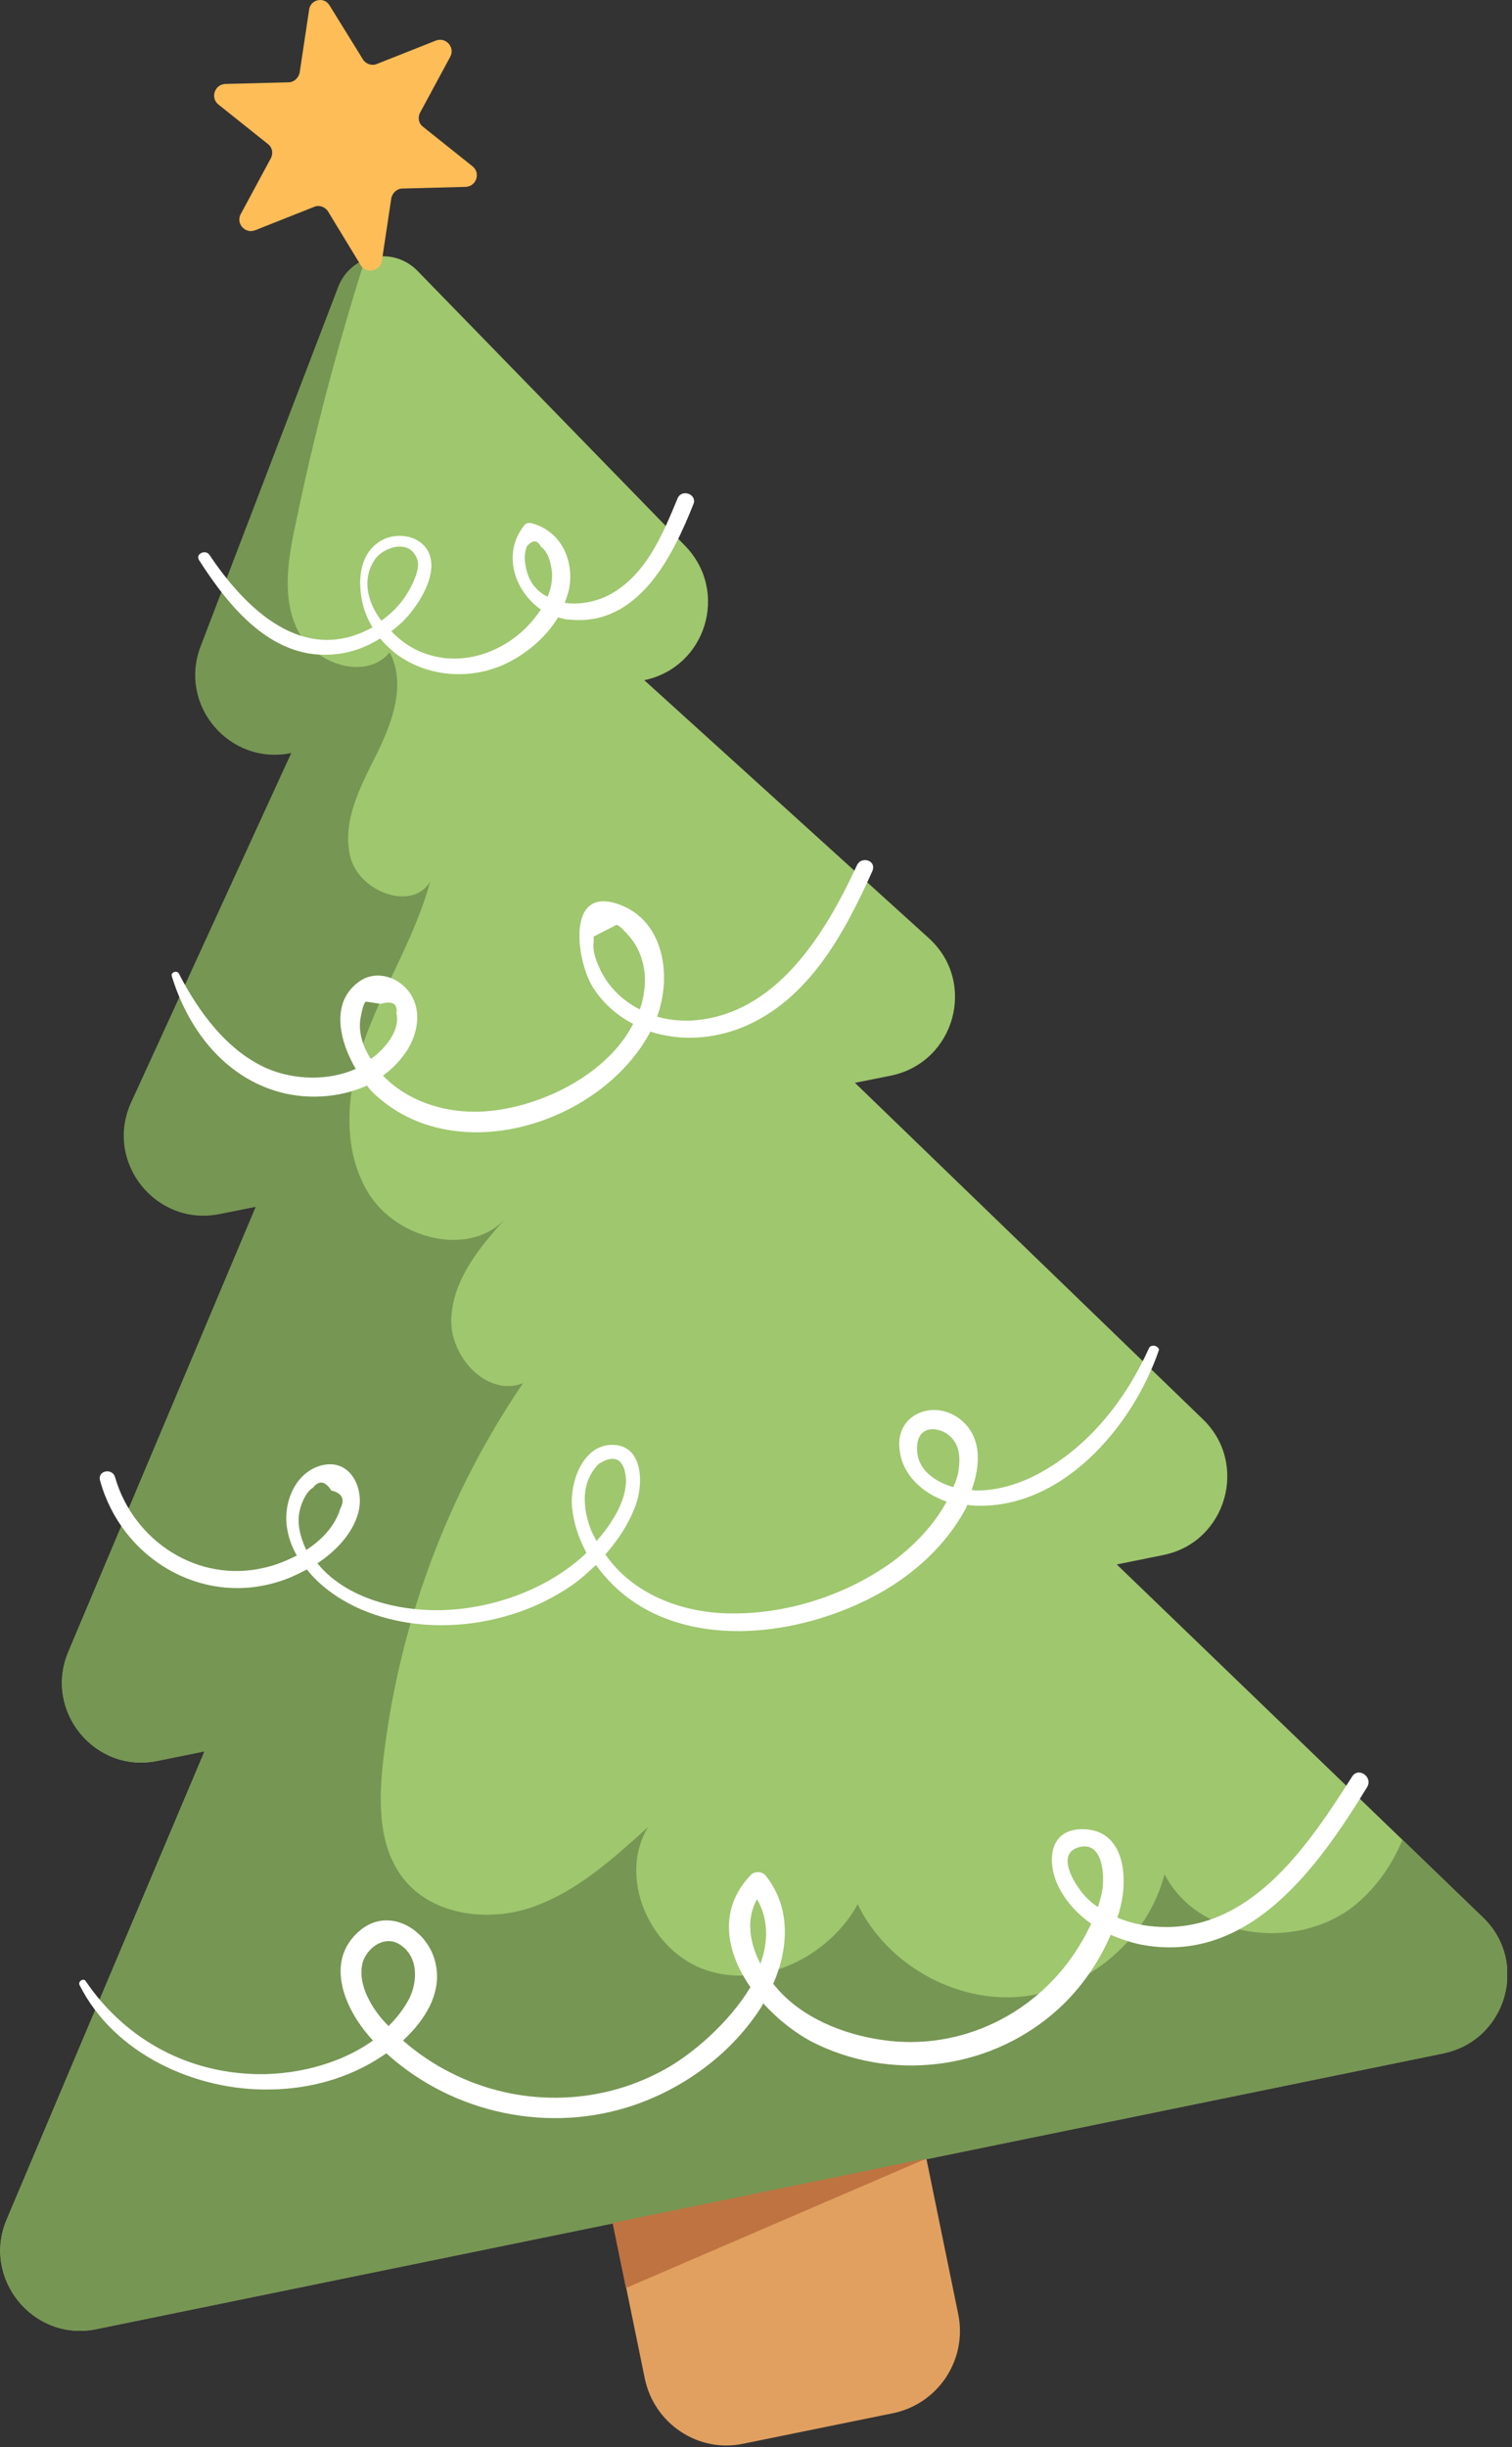 <svg width="272" height="440" viewBox="0 0 272 440" fill="none" xmlns="http://www.w3.org/2000/svg">
<rect x="0" y="0" width="272" height="440" fill="#333333" stroke="none"/>
<g clip-path="url(#clip0_3526_5033)">
<path d="M139.7 331.3L112.7 336.8C104.6 338.5 99.4 346.4 101 354.5L116 427.7C117.7 435.8 125.6 441.1 133.7 439.4L160.7 433.9C168.8 432.2 174 424.3 172.4 416.2L157.4 343C155.8 334.8 147.8 329.6 139.7 331.3Z" fill="#E1A060"/>
<path d="M266.7 344.7L200.9 281.3L209.3 279.6C220.6 277.3 224.7 263.2 216.4 255.2L153.8 194.7L160.3 193.4C171.8 191 175.8 176.6 167.1 168.7L115.9 122.3C127 120 131.2 106.4 123.3 98.2L75.1 48.7C70.7 44.2 63.1 45.7 60.9 51.6L36.2 116.1C32.1 126.7 41.4 137.6 52.5 135.3L23.7 198.1C18.8 208.8 28.1 220.5 39.6 218.2L46.1 216.9L12.3 297C7.8 307.6 17.1 319 28.4 316.6L36.8 314.9L1.2 399.1C-3.3 409.7 6 421.1 17.3 418.8L138.5 394L259.7 369.2C271 366.7 275.1 352.7 266.7 344.7Z" fill="#9FC76E"/>
<path d="M252.3 330.8C250.3 335.6 247.3 339.8 243.2 343C232.8 350.8 215.4 348.6 209.5 337C206.5 348.6 195.8 357.8 183.8 359C171.9 360.2 159.5 353.2 154.3 342.4C149.1 351.8 137.3 357.6 127.2 354.3C117 351 111 337.6 116.6 328.5C110.3 334.2 103.8 340.1 95.8 342.9C87.8 345.7 77.7 344.4 72.5 337.7C68.1 332 68.1 324.1 68.9 316.9C71.6 292.6 80.3 268.9 94.1 248.7C87.6 251.3 80.7 243.8 81.2 236.8C81.6 229.8 86.5 224 91.2 218.8C84.8 226.3 71.3 222.9 66.2 214.4C61.1 205.9 62.5 195 66 185.8C69.5 176.6 74.8 168 77.4 158.5C74.1 164 64.5 160.3 63 154C61.5 147.7 64.8 141.5 67.7 135.7C70.6 129.9 73.1 123 70.1 117.3C65.9 122.4 56.8 119.5 53.7 113.6C50.6 107.7 51.8 100.6 53.2 94.1C56.5 78.1 60.7 62.3 65.6 46.8C63.5 47.6 61.7 49.3 60.8 51.7L36.1 116.2C32 126.8 41.3 137.7 52.4 135.4L23.6 198.2C18.7 208.9 28 220.6 39.5 218.3L46 217L12.3 297C7.8 307.6 17.1 319 28.4 316.6L36.8 314.9L1.2 399.1C-3.3 409.7 6 421.1 17.3 418.8L138.5 394L259.7 369.2C271 366.9 275.1 352.8 266.8 344.8L252.3 330.8Z" fill="#769653"/>
<path d="M166.7 388.1L112.6 411.4L110.2 399.7L166.7 388.1Z" fill="#BF7341"/>
<path d="M121.9 89.6C119.2 96.1 116.3 103.2 109.9 106.8C107.4 108.2 104.3 108.8 101.6 108.4C101.9 107.5 102.2 106.7 102.4 105.8C103.3 100.7 100.9 95.5 95.7 94.1C95.1 93.9 94.5 94.1 94.2 94.6C90.3 99.7 92.6 106.3 97.3 109.6C96.5 110.8 95.6 111.9 94.7 112.8C89.9 117.6 82.7 119.9 76.2 117.4C74.2 116.7 72.1 115.3 70.4 113.5C71.6 112.6 72.7 111.6 73.6 110.5C75.9 107.8 78.9 102.7 77 99.1C75.3 96 70.8 95.6 68.1 97.5C64.3 100.1 64.3 105.5 65.5 109.5C65.9 110.7 66.4 111.8 67 112.8C54.6 119.7 44.2 109.5 37.7 99.8C37 98.7 35.1 99.6 35.8 100.7C41.3 109.3 49.2 119 60.6 117.6C63.4 117.3 66 116.3 68.4 114.8C73.5 121.1 82.8 122.9 90.4 119.6C94.3 117.9 98.1 114.8 100.4 111C101.1 111.2 101.7 111.4 102.4 111.4C114.8 112.7 121 100.1 124.8 90.5C125.3 88.8 122.6 87.9 121.9 89.6ZM67.5 100.5C69 98.4 73.8 96.7 75.1 100.7C75.6 102.3 74.3 104.9 73.5 106.3C72.3 108.4 70.6 110.2 68.6 111.6C66.1 108.3 65 104.1 67.5 100.5ZM94.5 101.4C94.3 100.3 94.4 99.2 94.8 98.2C95.9 97 96.7 97.1 97.3 98.3C98.7 99.3 99.1 101.3 99.3 102.9C99.4 104.4 99.1 105.9 98.5 107.3C96.3 106.2 94.9 104.3 94.5 101.4Z" fill="white"/>
<path d="M154.2 155.5C148.5 167.8 139.7 182.5 124.5 183.5C122.4 183.6 120.3 183.4 118.2 182.8C120.9 175.5 119.5 165.5 111.3 162.6C101.5 159.1 103.8 173.5 106.9 177.9C108.8 180.7 111.2 182.7 113.9 184.1C108.9 193.9 95.5 199.9 85.4 199.9C79.3 199.9 73.1 197.8 68.9 193.4C70.7 192.1 72.2 190.5 73.4 188.6C75.3 185.4 75.9 181.2 73.4 178.1C71.4 175.6 67.7 174.5 64.9 176.3C59.4 179.9 60.9 186.9 64 192.2C59 194.4 52.9 194.2 48 192.1C40.8 188.9 35.7 181.9 32.2 175.1C31.9 174.4 30.7 174.8 30.9 175.5C33.7 184.7 39.9 193.1 49.4 196.1C54.7 197.8 60.9 197.5 66 195.2C66.6 196 67.3 196.7 67.9 197.2C82.6 210.2 108.3 201.9 117 185.5C122.3 187.2 128.2 186.9 133.6 184.7C145.5 179.8 151.9 167.8 156.9 156.7C157.8 154.7 155 153.9 154.2 155.5ZM64.8 183.4C64.9 182.8 65.3 180.4 65.8 180.1C66.7 180.2 67.6 180.4 68.5 180.5C70.6 179.9 71.6 180.5 71.3 182.2C72 184.7 70 187.5 68.3 189.1C67.8 189.6 67.3 190 66.7 190.4C65.4 188.4 64.5 185.9 64.8 183.4ZM108.1 174.6C107.4 173.2 106.5 171 106.8 169.4C106.8 169.1 106.8 168.7 106.8 168.4C108.2 167.7 109.5 167 110.9 166.3C111.5 166.4 112.4 167.5 112.8 167.9C115.1 170.3 116.2 173.7 116 177C115.9 178.6 115.6 180.1 115.1 181.5C112.1 180 109.6 177.6 108.1 174.6Z" fill="white"/>
<path d="M206.7 242.4C202.5 251.7 195.9 260.1 186.8 265C183.4 266.8 179.6 268 175.8 268C175.5 268 175.2 268 174.8 267.9C176.4 263.4 176.7 258.2 172.6 255.1C168 251.6 161.2 254.2 161.8 260.4C162.2 265.2 166 268.5 170.3 270C170.2 270.2 170 270.5 169.9 270.7C167.5 274.8 164.1 278.2 160.3 281C152 286.9 141.4 290.3 131.2 290.1C122.6 290 113.8 286.6 108.9 279.5C111.2 276.9 113.1 274 114.3 270.8C115.8 266.9 115.8 259.6 109.9 259.8C104.7 260 102.5 266.7 102.9 271C103.2 273.9 104.1 276.6 105.5 279.2C105.3 279.4 105.1 279.6 105 279.7C98.7 285.4 90.1 288.7 81.7 289.4C73.3 290.1 62.7 288 57.1 281.1C60.4 278.9 63.3 275.9 64.4 272.2C65.7 267.8 63.1 262.1 57.8 263.5C52.9 264.8 50.8 270.6 51.7 275.1C52 276.8 52.6 278.3 53.4 279.7C51.4 280.7 49.4 281.5 47.5 281.9C35.6 284.7 24 277.1 20.7 265.6C20.2 263.9 17.5 264.4 18 266.2C21.8 280.1 36.1 288.8 50.1 284.4C51.8 283.9 53.5 283.1 55.2 282.2C57.5 285.1 60.6 287.3 63.9 288.9C75.9 294.6 91.6 292.7 102.5 285.3C104.2 284.2 105.7 282.8 107.2 281.4C109.1 284 111.4 286.3 114.1 288.1C126.8 296.6 145.3 293.6 158 286.6C164.5 283 170.2 277.8 173.7 271.3C173.8 271.1 173.9 270.9 174 270.6C174.3 270.6 174.6 270.7 174.9 270.7C190.9 271.7 203.8 256.5 208.5 242.7C208.4 242 207.1 241.6 206.7 242.4ZM54 271.3C54.3 270.1 55.1 268.2 56.3 267.5C57.4 266.1 58.5 266.3 59.6 268C61.6 268.5 62.1 269.6 61.2 271.3C60.3 274.3 58 276.8 55.1 278.7C54 276.4 53.3 273.7 54 271.3ZM106.4 275.3C105.3 272.6 104.7 269.2 105.7 266.4C106.1 265.3 107 263.7 107.9 263.1C112 260.6 112.7 264.6 112.6 266.7C112.4 270.3 109.9 274.2 107.3 277.1C107.1 276.6 106.7 276 106.4 275.3ZM165 261.1C164.6 256.5 168.1 256.4 170.2 257.7C172.4 259.1 172.8 261.5 172.5 263.9C172.4 265.1 172 266.3 171.5 267.4C168.4 266.5 165.3 264.5 165 261.1Z" fill="white"/>
<path d="M243.2 319.5C235.6 331.4 225.7 346.4 209.9 346.5C206.9 346.5 203.8 346 201 344.8C201.2 344.2 201.4 343.7 201.5 343.1C203 337.5 202.3 328.9 194.7 328.9C188.4 328.9 188.3 335.3 190.6 339.6C192 342.2 194 344.3 196.3 345.9C195.7 347.2 195 348.5 194.2 349.8C186.8 362 172.9 368.9 158.7 366.8C151.7 365.8 144.2 362.8 139.6 357.3C139.4 357.1 139.3 356.9 139.1 356.7C141.9 350.3 142.3 342.9 137.7 337.2C137.1 336.5 135.8 336.4 135.1 337.1C129.1 343.3 130.6 351 135 357.3C131.1 363.8 124.3 369.6 119.2 372.3C107.4 378.7 93.1 378.8 81.1 372.7C78.1 371.2 75.1 369.2 72.5 366.9C76.6 363.1 79.8 358 78.2 352.4C76.6 346.8 70 342.9 64.9 347C58 352.6 62.2 361.7 67.1 366.9C60.8 371.4 52.3 373.3 45 372.9C32.8 372.3 22.2 366.2 15.4 356.2C15 355.6 14 356.3 14.3 356.9C20.5 369.3 35.2 376 48.7 375.7C55.7 375.6 62.7 373.7 68.6 369.8C68.9 369.6 69.2 369.4 69.5 369.2C81.5 380.1 99 383.8 114.4 378.4C123.5 375.2 131.8 369 137 360.8C137.1 360.6 137.2 360.4 137.3 360.2C139.9 363.1 143 365.5 146 367.1C160.1 374.3 177.4 372.3 189.4 362.1C193.9 358.3 197.5 353.3 199.8 347.9C201.5 348.6 203.2 349.2 205 349.6C224.5 353.5 237 335.9 245.9 321.4C247.1 319.5 244.3 317.6 243.2 319.5ZM66.5 359.8C65.3 357.6 64.5 354.8 65.4 352.4C66.4 350 69.2 348.1 71.7 349.5C75.3 351.6 75.2 356.2 73.6 359.4C72.6 361.3 71.3 362.9 69.9 364.3C68.6 363 67.4 361.5 66.5 359.8ZM136.2 341.5C138.3 345.2 138.2 349.2 136.8 353.1C134.9 349.5 134.1 345.1 136.2 341.5ZM194.2 339.7C193 338.1 190.2 333.4 193.9 332.2C198.6 330.7 198.8 337.8 198.2 340.4C198 341.2 197.8 342.1 197.5 342.9C196.3 342.1 195.1 341 194.2 339.7Z" fill="white"/>
<path d="M59.3 1L65.3 10.7C65.8 11.5 66.9 11.9 67.8 11.5L78.4 7.3C80.2 6.6 81.9 8.5 81 10.2L75.6 20.2C75.1 21.1 75.3 22.2 76.1 22.8L85 29.9C86.5 31.1 85.7 33.5 83.8 33.6L72.4 33.9C71.4 33.9 70.6 34.7 70.4 35.6L68.7 46.9C68.4 48.8 65.9 49.3 64.9 47.7L59 38C58.5 37.2 57.4 36.8 56.5 37.2L45.9 41.4C44.1 42.1 42.4 40.2 43.3 38.5L48.7 28.5C49.2 27.6 49 26.5 48.2 25.9L39.3 18.8C37.8 17.6 38.6 15.2 40.5 15.1L51.9 14.8C52.9 14.8 53.7 14 53.9 13.1L55.6 1.8C55.8 -0.1 58.3 -0.7 59.3 1Z" fill="#FFBD57"/>
</g>
<defs>
<clipPath id="clip0_3526_5033">
<rect width="271.1" height="439.7" fill="white"/>
</clipPath>
</defs>
</svg>
